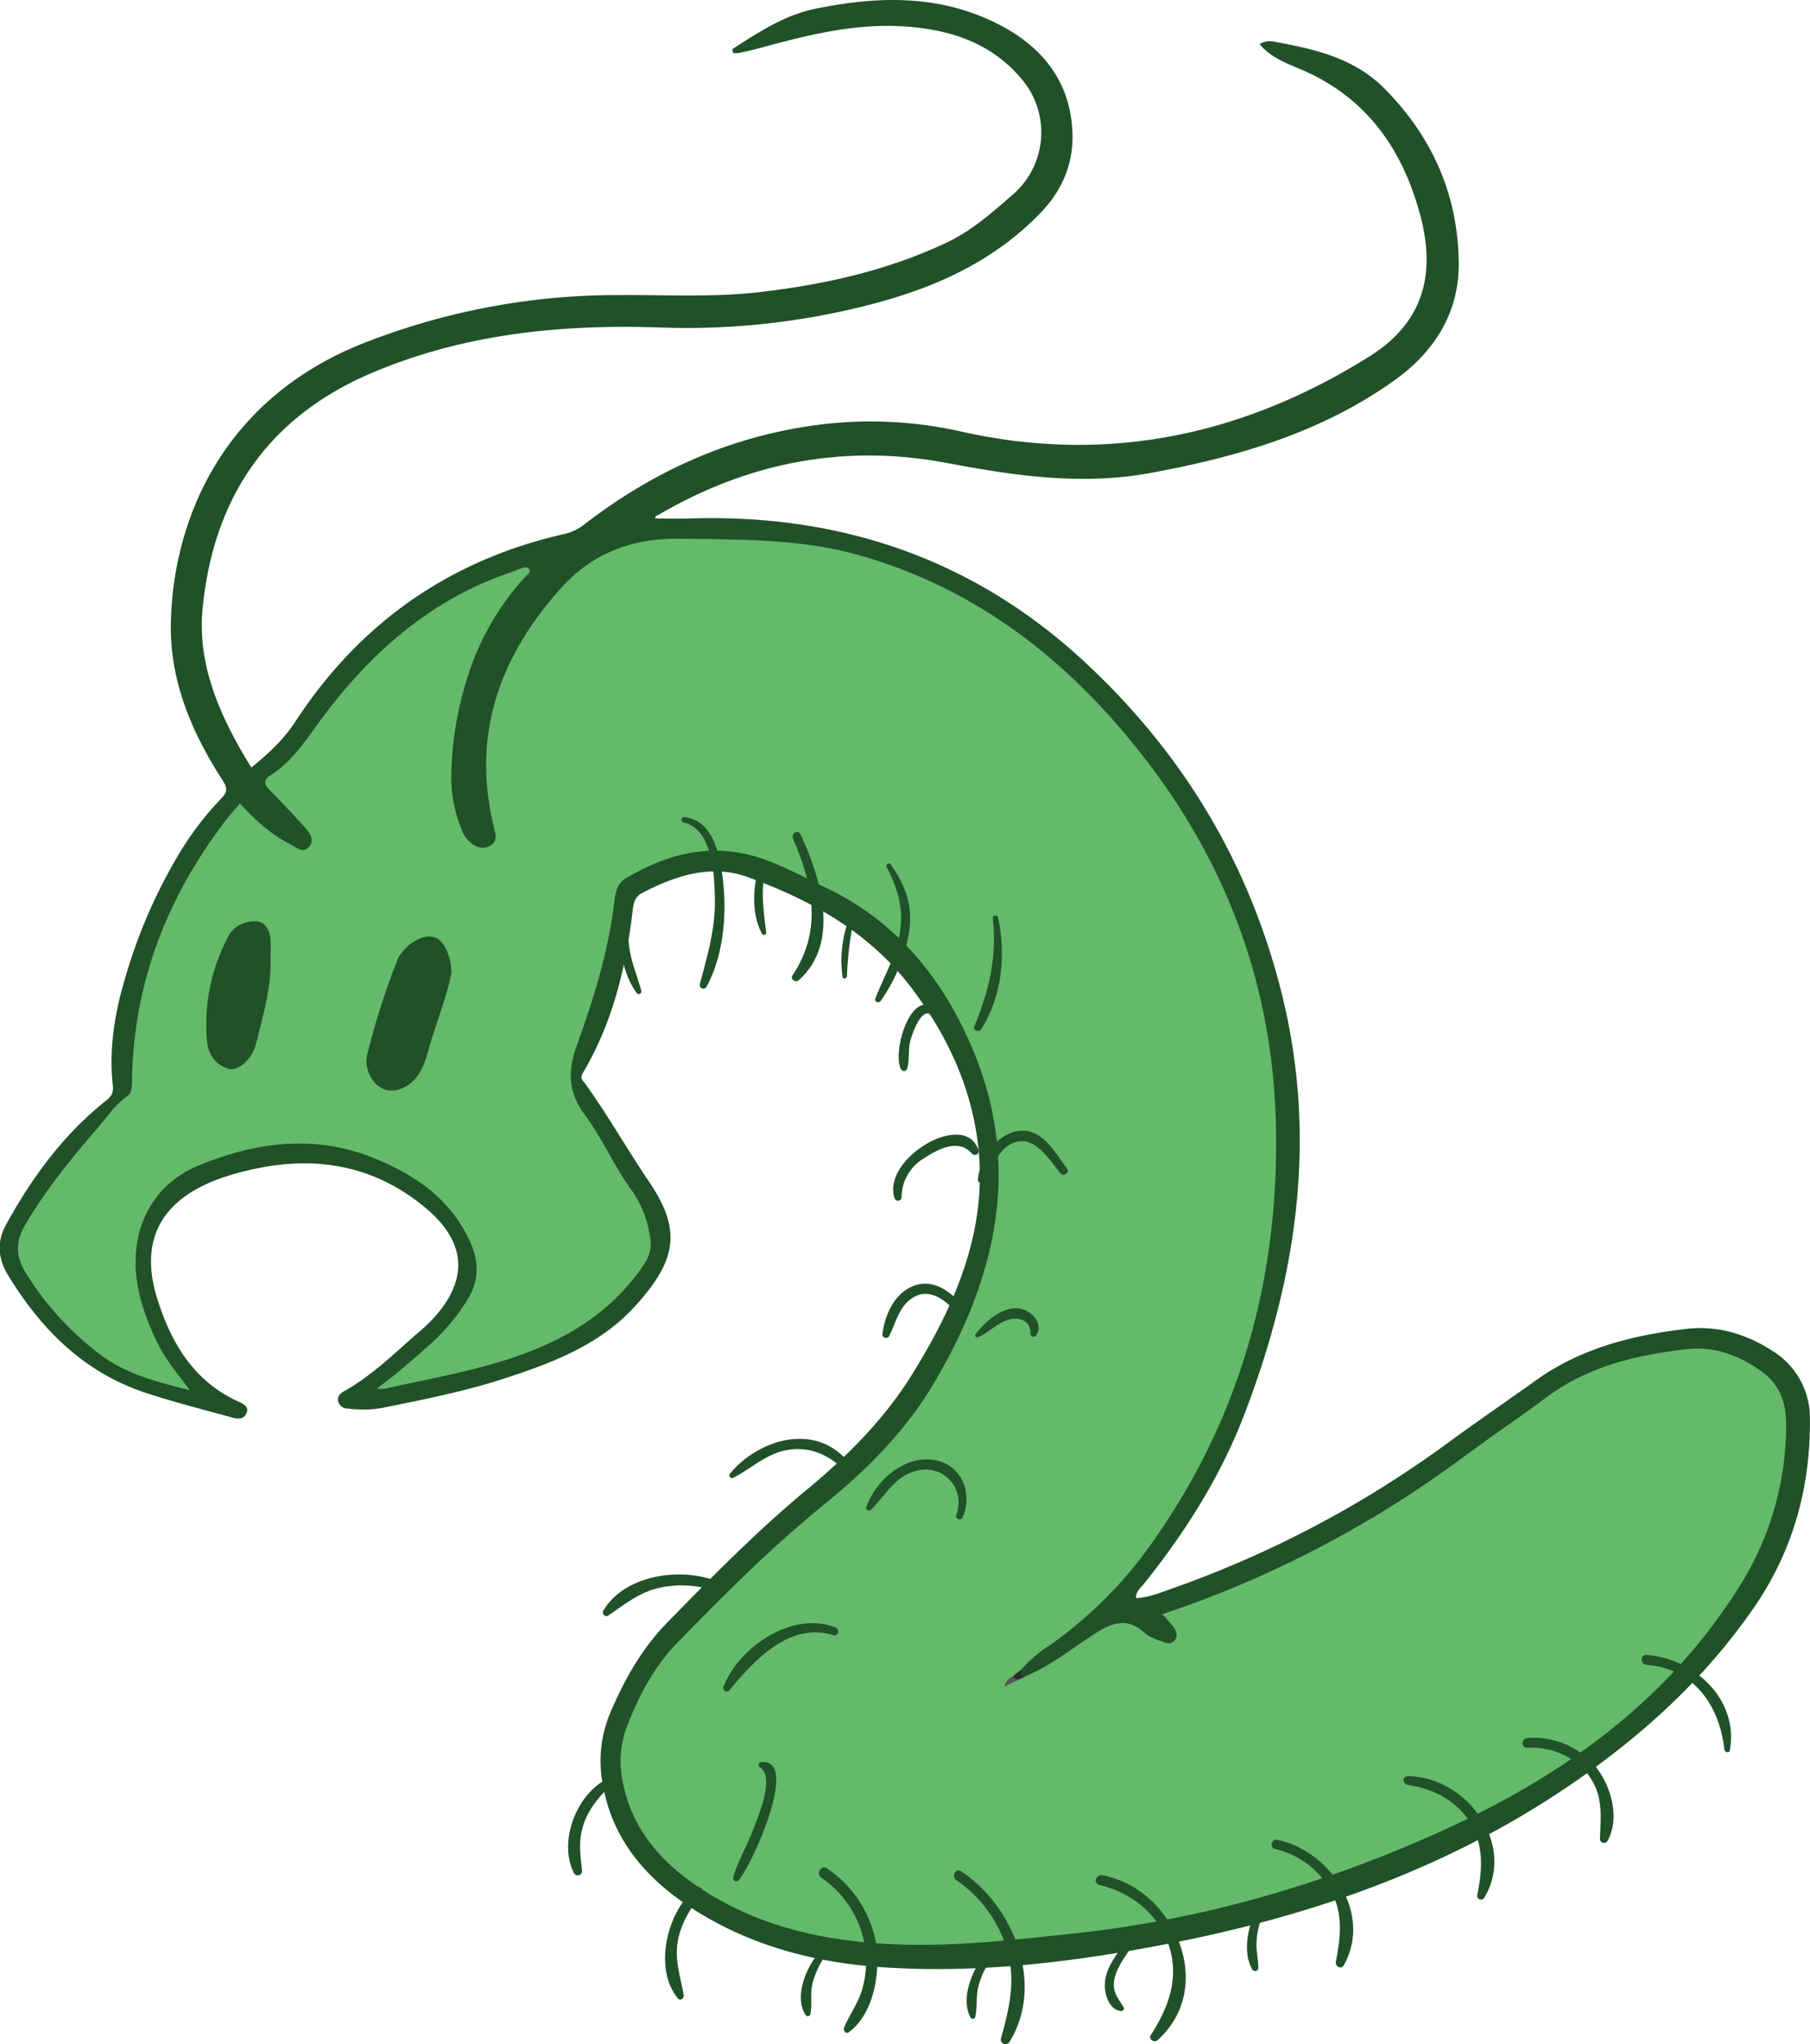 <svg id="Layer_1" data-name="Layer 1" xmlns="http://www.w3.org/2000/svg" viewBox="0 0 471.17 531.89"><defs><style>.cls-1{fill:#205128;}.cls-2{fill:#64ba6a;}.cls-3{fill:#2b2c2c;}.cls-4{fill:#555554;}</style></defs><title>Enemy2</title><path class="cls-1" d="M273.9,282.61c6.74-4.33,13.46-8.81,21.5-10.48,17-3.52,33.7-3.82,49.42,4.89,9,5,15.41,12.38,17.16,22.78,1.61,9.58-.76,18-7.78,25.34-12.69,13.19-28.58,20-45.85,24.3a190.3,190.3,0,0,1-53,5.6c-25.58-.88-50.63,1.51-74.68,11.56-27.59,11.53-41.8,32.63-44.65,61.46-1.49,15.07,4.75,28.66,12.68,41.48,4.44-3.63,8.35-7.19,11.44-11.93,16.7-25.58,40-42,69.86-48.8a13.16,13.16,0,0,0,5.32-2.49c17.77-13.74,37.6-22.74,59.94-25.83a107.52,107.52,0,0,1,38.31,1.64c38.16,8.54,73.48.89,106.1-19.51,13.43-8.41,17.65-20.44,13.34-36.69-4.71-17.72-14.42-31.21-31.86-38.38-3.6-1.48-7.27-3-10-6.24a5.13,5.13,0,0,1,4.14-.57c10.36,1.87,20.56,4.24,28.35,12.1,12.48,12.59,19.22,27.72,19.36,45.51.1,13-6.52,23.1-16.56,30.31-19.06,13.68-41.11,20.12-63.93,24.27-17.79,3.24-35.24.66-52.69-2.63-26.71-5.05-51.68-.2-75.06,13.44-.33.2-1,.24-.9,1,2.95,0,5.89.09,8.82,0C301.53,403.45,336,415,364.66,441.18c25.72,23.51,43.41,52.23,52.09,86.47,9.6,37.86,4.2,74.07-9.4,109.8C401.12,653.84,391.92,668.39,381,682c-.82,1-2.06,1.88-2,3.66,3.3-.16,6.28-1.39,9.25-2.45a277.1,277.1,0,0,0,71.16-37.39c7.85-5.75,15.87-11.26,23.79-16.91,11.73-8.35,25.24-11.72,39.18-13.32,7.93-.91,15.61,1.36,22.37,5.8a20.39,20.39,0,0,1,9.66,17.6c.19,18-4.47,34.65-14.85,49.55-12.26,17.61-27.56,31.77-45.21,44.13-31.9,22.33-67.46,35.09-105.06,42.54-24.93,4.94-50.21,8.19-75.84,6.53-17.85-1.16-34.73-5.54-49.82-15.22-11.74-7.53-20.77-17.58-23.37-32a32.11,32.11,0,0,1,1.61-18.38c3.72-8.91,8.31-17.21,15.18-24.22,11.72-11.95,23.42-23.88,36.35-34.56,10.45-8.64,20.11-18.33,27.2-29.75,11.19-18,19.79-37.37,17.32-59.48-1.69-15.16-7.85-28.49-17.05-40.82-11.06-14.82-26.25-23.17-42.87-29.25-9.49-3.47-18.91-.44-27.65,4.17-1.55.82-2.11,2.22-2.32,4-1.75,15.06-5.22,29.63-13.05,42.83-.76,1.29-.07,1.79.48,2.54,6,8.28,11,17.2,16.75,25.67,8.35,12.35,7.6,20.24-3.84,32.66-9.35,10.15-22,14.78-34.73,18.87-10.1,3.23-20.49,5.25-30.85,7.36a29.57,29.57,0,0,1-9,.17,2.53,2.53,0,0,1-2.5-1.89c-.29-1.27.51-2,1.59-2.65,7.61-4.23,13.65-10.44,20.17-16a34.86,34.86,0,0,0,2.71-2.59c9.46-10.07,9.12-19.93-1.51-28.91-12.75-10.77-27.6-13.78-43.81-10.5a70.05,70.05,0,0,0-10.07,2.75c-15,5.47-21,15.88-16.13,31.33,3.68,11.66,9.66,21.61,21.48,26.82,1.24.54,2.37,1.39,1.73,2.82-.87,2-2.81,1.46-4.3,1-7.31-2-14.67-3.87-21.89-6.25-16.17-5.34-27.27-16.5-35.89-30.63-2.63-4.29-3-8.71-.53-13.13,6.77-12.34,15-23.56,26.12-32.36,1.57-1.24,1.86-2.18,1.64-4.2-1-9.56.64-19,3.36-28a136.5,136.5,0,0,1,14-32.1,82,82,0,0,1,10.88-14.24c1.6-1.64,1.7-2.7.41-4.69-8.07-12.43-13.8-26-13.51-40.88.52-26.85,13.4-58.2,49.82-72.78a180.57,180.57,0,0,1,66.31-12.65c12.35-.11,24.71.66,37-.76,16.89-1.94,33.32-5.58,48.79-12.88,6.63-3.12,12-7.94,17.47-12.69a21.38,21.38,0,0,0,2.35-29.57c-7.72-9.4-18.09-13-29.87-13.94-13.34-1.05-26,2.13-38.61,5.58-1.8.49-3.62.89-5.45,1.28a5.91,5.91,0,0,1-1.45,0Z" transform="translate(-83.27 -269.82)"/><path class="cls-2" d="M350,706.08c6.31-2.56,11.59-6.79,17.22-10.48,4.28-2.81,8.9-5.67,14-.91,1.21,1.14,3,1.67,4.66,2.3,1,.4,2.21.78,3.13-.27s.52-2.41-.19-3.44a40.61,40.61,0,0,0-3-3.43c2.27-.78,4.39-1.49,6.5-2.25a280.62,280.62,0,0,0,72.09-38.8c7.13-5.25,14.46-10.23,21.57-15.5,10.92-8.08,23.66-11,36.69-12.45,7-.76,13.77,1.8,19.55,6.11,4.72,3.52,6.14,8.67,6,14.23a78.46,78.46,0,0,1-11.5,40.39c-19.18,31.2-47.67,51.17-80.4,65.68C426.32,760.59,395,769.55,362.12,773c-14.78,1.54-29.49,3.29-44.39,2.79-17.43-.57-34.21-3.78-49.33-12.86-11.3-6.79-20.35-15.73-23-29.39a25.51,25.51,0,0,1,.89-14c3.13-8.2,7.1-15.9,13.32-22.29,12.36-12.7,24.9-25.21,38.71-36.39,10.83-8.78,20.72-18.85,27.8-30.69,16.11-27,23.22-55.8,10.77-86.32-7.61-18.67-19.73-34-38.54-43-7.28-3.45-14.31-7.63-22.39-9.09-10.88-2-20.7,1.23-29.91,6.67-2.31,1.36-2.65,4.22-2.95,6.63-1.54,12.7-5.37,24.81-9.65,36.74-2.4,6.66-2.33,12.15,2,18,4.66,6.28,7.74,13.63,12.44,20a27.86,27.86,0,0,1,4.51,11.37,9.22,9.22,0,0,1-1.32,7.39c-9.7,14.66-24.23,21.87-40.38,26.39-9,2.52-18.19,4.19-27.3,6.22a13.34,13.34,0,0,1-2.11,0c5.07-3.67,9.21-7.4,13.41-11.07a53.47,53.47,0,0,0,10.35-12.24c3-4.89,2.92-9.76.58-14.94-5-11-14-17.21-24.66-21.6-15.51-6.41-30.85-4.42-45.82,1.69-14.17,5.79-19.83,20.39-14.74,36.7A61.2,61.2,0,0,0,125.2,621c1.91,3.48,4.49,6.5,7.48,10.55-8.76-2.18-16.56-4.22-23.09-9.09A78,78,0,0,1,90,601.08c-2.59-4.16-2.78-8-.34-12.24,5.26-9.13,11.89-17.24,18.73-25.17,2.59-3,4.77-6.39,8.12-8.72,1-.73,1.11-2.12,1.12-3.43.27-25.88,9.2-48.64,24.94-68.93.61-.78,1.29-1.52,1.94-2.28.33-.37.65-.76,1.21-1.42,4,4.33,8.17,8.13,13.29,10.71,1.46.74,3.13,2.38,4.69.58s.19-3.61-1-5c-3-3.35-6.11-6.59-9.25-9.79-1.44-1.46-1.67-2.64.22-3.83,5.88-3.69,9.38-9.46,13.41-14.86,12.84-17.24,28.5-31,49.26-38,.82-.28,1.62-.63,2.44-.92s1.63-.58,2.12,0c.77,1-.37,1.54-.89,2.11a69.28,69.28,0,0,0-15,26A89,89,0,0,0,200.74,472a35.52,35.52,0,0,0,2.62,13.45,7.58,7.58,0,0,0,3.73,4.5,3.81,3.81,0,0,0,4.23-.39c1.31-1.06,1.05-2.41.7-3.78-6.11-24,.83-44.42,16.93-62.54,8.49-9.56,18.76-13.41,31.38-13.24,15.87.21,31.79,0,47.14,4.43,30.58,8.86,54.19,27.48,73.6,52.45,21.66,27.86,33.26,59.41,34.3,94.22,1.19,39.53-8.64,76.66-31.64,109.36a110,110,0,0,1-27,27.33,35.79,35.79,0,0,0-7.67,6.49c-.44.79-1.24,1.28-1.64,2.07-.09.16-.57.51.16.32a6.17,6.17,0,0,1,.65-.2C348.88,706.4,349.52,706.56,350,706.08Z" transform="translate(-83.27 -269.82)"/><path class="cls-3" d="M350,706.08l-1.5.75c-.91.45-1.65.58-1.57-.83l2.16-1.73C349,705.06,348.61,706,350,706.08Z" transform="translate(-83.27 -269.82)"/><path class="cls-1" d="M200.77,523.07c-1.16,5.86-3.63,12.08-5.54,18.46-.78,2.59-1.36,5.28-2.85,7.61-2.26,3.53-6.1,5.24-9.12,4.1s-5.27-5.21-4.39-9a189.51,189.51,0,0,1,8-25,5.26,5.26,0,0,1,.8-1.26c2.4-3.33,6.31-5.18,8.85-4.21C198.82,514.59,200.83,518.7,200.77,523.07Z" transform="translate(-83.27 -269.82)"/><path class="cls-1" d="M153.7,519.43c.2,7.54-2,14.69-3.75,21.89-1,4.06-4.63,7.27-7.08,6.62-3.68-1-5.47-4-5.75-7.48a48.61,48.61,0,0,1,5.73-27.25,7.1,7.1,0,0,1,4.37-3.32c3.75-1.14,6.1.4,6.45,4.31C153.83,515.93,153.7,517.69,153.7,519.43Z" transform="translate(-83.27 -269.82)"/><path class="cls-4" d="M347,706c.25.79,1,.7,1.57.83l-3.82,1.83A3.64,3.64,0,0,1,347,706Z" transform="translate(-83.27 -269.82)"/><path class="cls-1" d="M261.12,483.79c7.67,1.74,8.1,13.57,8.24,19.72.19,7.9-1.94,14.89-3.91,22.41a.94.94,0,0,0,1.71.72c4.57-8.36,5.43-19.48,4.18-28.79-.83-6.09-2.61-14.73-10-15.41-.77-.07-.93,1.18-.18,1.35Z" transform="translate(-83.27 -269.82)"/><path class="cls-1" d="M289.69,488.06c5.32,12.1,7.62,24-.12,35.56-.69,1,.79,2,1.63,1.26,11-9.79,5.68-26.76.44-38-.62-1.33-2.53-.17-1.95,1.14Z" transform="translate(-83.27 -269.82)"/><path class="cls-1" d="M314.05,495.4c3.37,6.45,4.82,12.21,3,19.36-1.32,5.23-4,9.89-5.92,14.91-.32.86.93,1.25,1.4.59A43.49,43.49,0,0,0,320,511.81c.86-6.55-1.12-11.72-4.84-17.05a.64.64,0,0,0-1.1.64Z" transform="translate(-83.27 -269.82)"/><path class="cls-1" d="M341.71,508.74c1.15,10-1,19-4.81,28.16-.44,1.05,1.22,1.65,1.79.75,5.44-8.63,6.47-19.27,4.4-29.1-.16-.76-1.47-.61-1.38.19Z" transform="translate(-83.27 -269.82)"/><path class="cls-1" d="M297.09,758.42a26.72,26.72,0,0,1,11.37,18,26,26,0,0,1-.7,10.85c-1.05,3.75-3.27,6.61-4.75,10.11-.31.72.4,1.83,1.22,1.23,6.4-4.68,8.21-15.26,7.16-22.64a29.64,29.64,0,0,0-12.88-20c-1.5-1-2.89,1.4-1.42,2.43Z" transform="translate(-83.27 -269.82)"/><path class="cls-1" d="M332.19,759a33.83,33.83,0,0,1,13.07,17.61c2.56,8.34.82,15.54-1.43,23.63a1.21,1.21,0,0,0,2.2.93c9.31-15,1.08-35.39-12.53-44.42-1.41-.94-2.67,1.3-1.31,2.25Z" transform="translate(-83.27 -269.82)"/><path class="cls-1" d="M369.45,760.29c8.38,1.94,15.61,7.72,18.21,16.11s-.28,15.93-4.8,22.92c-.71,1.1.84,2.16,1.74,1.35,15.57-13.92,4.28-39.55-14.45-42.9-1.63-.29-2.36,2.13-.7,2.52Z" transform="translate(-83.27 -269.82)"/><path class="cls-1" d="M415.11,750.9a22.76,22.76,0,0,1,14,9.84c3.93,6.34,3.23,12.62,1.9,19.56-.23,1.21,1.42,2.07,2.08.88,7.53-13.47-3.58-29.77-17.3-32.62-1.51-.31-2.16,2-.64,2.34Z" transform="translate(-83.27 -269.82)"/><path class="cls-1" d="M449.75,734.29c6.45.87,12.63,4,16.15,9.67,3.71,6,3.26,12.45,1.91,19a1,1,0,0,0,1.78.76c8.54-14.09-4.69-31.66-19.84-31.73-1.5,0-1.39,2.07,0,2.25Z" transform="translate(-83.27 -269.82)"/><path class="cls-1" d="M480.77,724.57c6.34-.27,12.71,2.28,16.37,7.66,3.5,5.17,2.81,10.16,2.63,16a1.05,1.05,0,0,0,2,.53c3.24-5.82.91-14.13-3-19.08a20.91,20.91,0,0,0-17.93-7.6c-1.61.1-1.64,2.6,0,2.53Z" transform="translate(-83.27 -269.82)"/><path class="cls-1" d="M511.86,703c12.34.95,19,10.52,20.3,22.06.09.73,1.26,1.06,1.42.19,2.34-13.23-9.22-23.92-21.72-24.81-1.65-.12-1.64,2.43,0,2.56Z" transform="translate(-83.27 -269.82)"/><path class="cls-1" d="M264.67,761c-7.7,5.68-11.47,21.08-4.9,28.85.63.74,1.62-.09,1.48-.87-.88-5.07-2.51-9.28-1.45-14.55,1-4.75,3.43-8.26,6.2-12.09.56-.78-.56-1.91-1.33-1.34Z" transform="translate(-83.27 -269.82)"/><path class="cls-1" d="M297.5,777c-4,3.39-7.77,12.2-4.53,17.1a.69.69,0,0,0,1.25-.16c.54-2.66-.1-5.35.56-8.07a23.75,23.75,0,0,1,3.91-8c.51-.75-.58-1.44-1.19-.91Z" transform="translate(-83.27 -269.82)"/><path class="cls-1" d="M339.91,777.8c-3.26,4.18-6.78,11.76-4,17a.69.69,0,0,0,1.24-.16c.55-2.55.16-5.18.77-7.77a20.08,20.08,0,0,1,3.77-7.7c.77-1-1-2.37-1.77-1.36Z" transform="translate(-83.27 -269.82)"/><path class="cls-1" d="M375.31,776.45c-2.24,3.08-4.55,6.33-4.43,10.32.08,2.5,1.28,5.92,4.09,6.34.55.08,1.14-.46.79-1-1.49-2.36-2.94-4-2.45-7,.45-2.76,2.22-5.31,3.76-7.58.74-1.1-1-2.06-1.76-1Z" transform="translate(-83.27 -269.82)"/><path class="cls-1" d="M410.27,766.67c-2.1,4.47-3.64,11.05-1,15.64a.85.85,0,0,0,1.57-.42c0-2.17-.56-4.27-.49-6.45a19.8,19.8,0,0,1,1.83-7.68c.56-1.25-1.27-2.35-1.86-1.09Z" transform="translate(-83.27 -269.82)"/><path class="cls-1" d="M281.07,729.69c4.11,2.38-.58,13.09-1.73,16.17-1.56,4.21-4,8.17-5.21,12.49a.82.82,0,0,0,1.35.79c3.25-3.46,16.29-31.84,5.95-30.81a.74.74,0,0,0-.36,1.36Z" transform="translate(-83.27 -269.82)"/><path class="cls-1" d="M240.59,733.11c-7.54,4.28-11.94,16.19-7.89,24.15a1.13,1.13,0,0,0,2.09-.57c-.39-4-1-7.55.19-11.53,1.26-4.25,3.81-7.33,6.88-10.41a1.05,1.05,0,0,0-1.27-1.64Z" transform="translate(-83.27 -269.82)"/><path class="cls-1" d="M300.75,693.31c-11-4.5-25.35,5.11-29.17,15.52a.92.92,0,0,0,1.52.88c6.34-7.74,15.75-18,27.1-14.4,1.3.41,1.75-1.51.55-2Z" transform="translate(-83.27 -269.82)"/><path class="cls-1" d="M269.84,681.27c-9.31-3.74-24-1.71-29.52,7.66-.45.77.48,1.79,1.27,1.27,4.11-2.76,7.47-5.6,12.39-7a26.87,26.87,0,0,1,15.18.51c1.62.49,2.18-1.89.68-2.49Z" transform="translate(-83.27 -269.82)"/><path class="cls-1" d="M345.28,663.23a.05.05,0,0,0,0-.1.05.05,0,1,0,0,.1Z" transform="translate(-83.27 -269.82)"/><path class="cls-1" d="M333.84,664.7c2.64-5.94.07-13.33-6.73-14.86-7.91-1.79-15.83,5-18.32,12.12-.25.7.72,1.2,1.21.71,4-3.95,6.54-9.29,12.63-10.31A8.56,8.56,0,0,1,332.18,664c-.36,1,1.24,1.64,1.66.7Z" transform="translate(-83.27 -269.82)"/><path class="cls-1" d="M304.1,650.28c-8.38-10.36-23.19-6.15-30.76,2.93a.71.71,0,0,0,.86,1.12c4.39-2.24,8.09-5.83,13-7,5.83-1.41,11.05.53,15.34,4.53a1.1,1.1,0,0,0,1.56-1.56Z" transform="translate(-83.27 -269.82)"/><path class="cls-1" d="M353,617.29c2.1-3.11-1.32-6.58-4.43-7-4.35-.59-9,3.5-11.36,6.76-.35.47.29.88.7.71,2.24-1,4-2.69,6.17-3.85,3.05-1.65,7.49-1.45,7.46,3a.79.79,0,0,0,1.46.39Z" transform="translate(-83.27 -269.82)"/><path class="cls-1" d="M334.2,609.83c-3.33-3.77-7.85-7.46-13.15-5.41-5,1.93-7.51,7.66-8.08,12.63-.1.92,1.33,1.25,1.74.47,1.81-3.54,2.62-8,6.34-10.13,4.48-2.62,8.55,1,11.43,4.15,1.07,1.15,2.74-.55,1.72-1.71Z" transform="translate(-83.27 -269.82)"/><path class="cls-1" d="M361.05,573.91c-3.33-4.38-6.69-11.07-13.23-9.7-5.53,1.16-9.47,7.14-10,12.5-.1,1,1.2,1.08,1.65.45,2.64-3.61,3.4-8.89,8.46-10.23s8.7,5,11.46,8.26c.76.9,2.38-.32,1.65-1.28Z" transform="translate(-83.27 -269.82)"/><path class="cls-1" d="M338,569.1c-3.52-10.76-25.39,2.27-21.84,12.52a.93.93,0,0,0,1.81-.25,11.84,11.84,0,0,1,5.82-10.15c3.66-2.39,9-5.29,12.56-1.16a1,1,0,0,0,1.65-1Z" transform="translate(-83.27 -269.82)"/><path class="cls-1" d="M326.43,532c-6.36-4.58-11,12.09-8.56,16.11a.85.85,0,0,0,1.53-.2c.7-2.33.24-4.89.85-7.31.36-1.38,2.68-8.41,5.16-6.86,1.13.69,2.06-1,1-1.74Z" transform="translate(-83.27 -269.82)"/><path class="cls-1" d="M304.53,508.32A30.62,30.62,0,0,0,302.6,524c.1.68,1.1.46,1.14-.15a91.85,91.85,0,0,1,1.87-15.24.56.56,0,0,0-1.08-.3Z" transform="translate(-83.27 -269.82)"/><path class="cls-1" d="M280.92,494.85c-1.6,5.71-2.17,12.57.72,17.95.26.49,1.16.3,1.09-.29-.7-6-1.6-11.15,0-17.15a1,1,0,0,0-1.84-.51Z" transform="translate(-83.27 -269.82)"/><path class="cls-1" d="M245.76,505.91c-2.2,6.74-1,16.51,3.23,22.26a.67.67,0,0,0,1.22-.51c-.86-3.39-2.27-6.56-2.91-10-.72-3.87-.56-7.73-.75-11.64a.4.4,0,0,0-.79-.1Z" transform="translate(-83.27 -269.82)"/></svg>